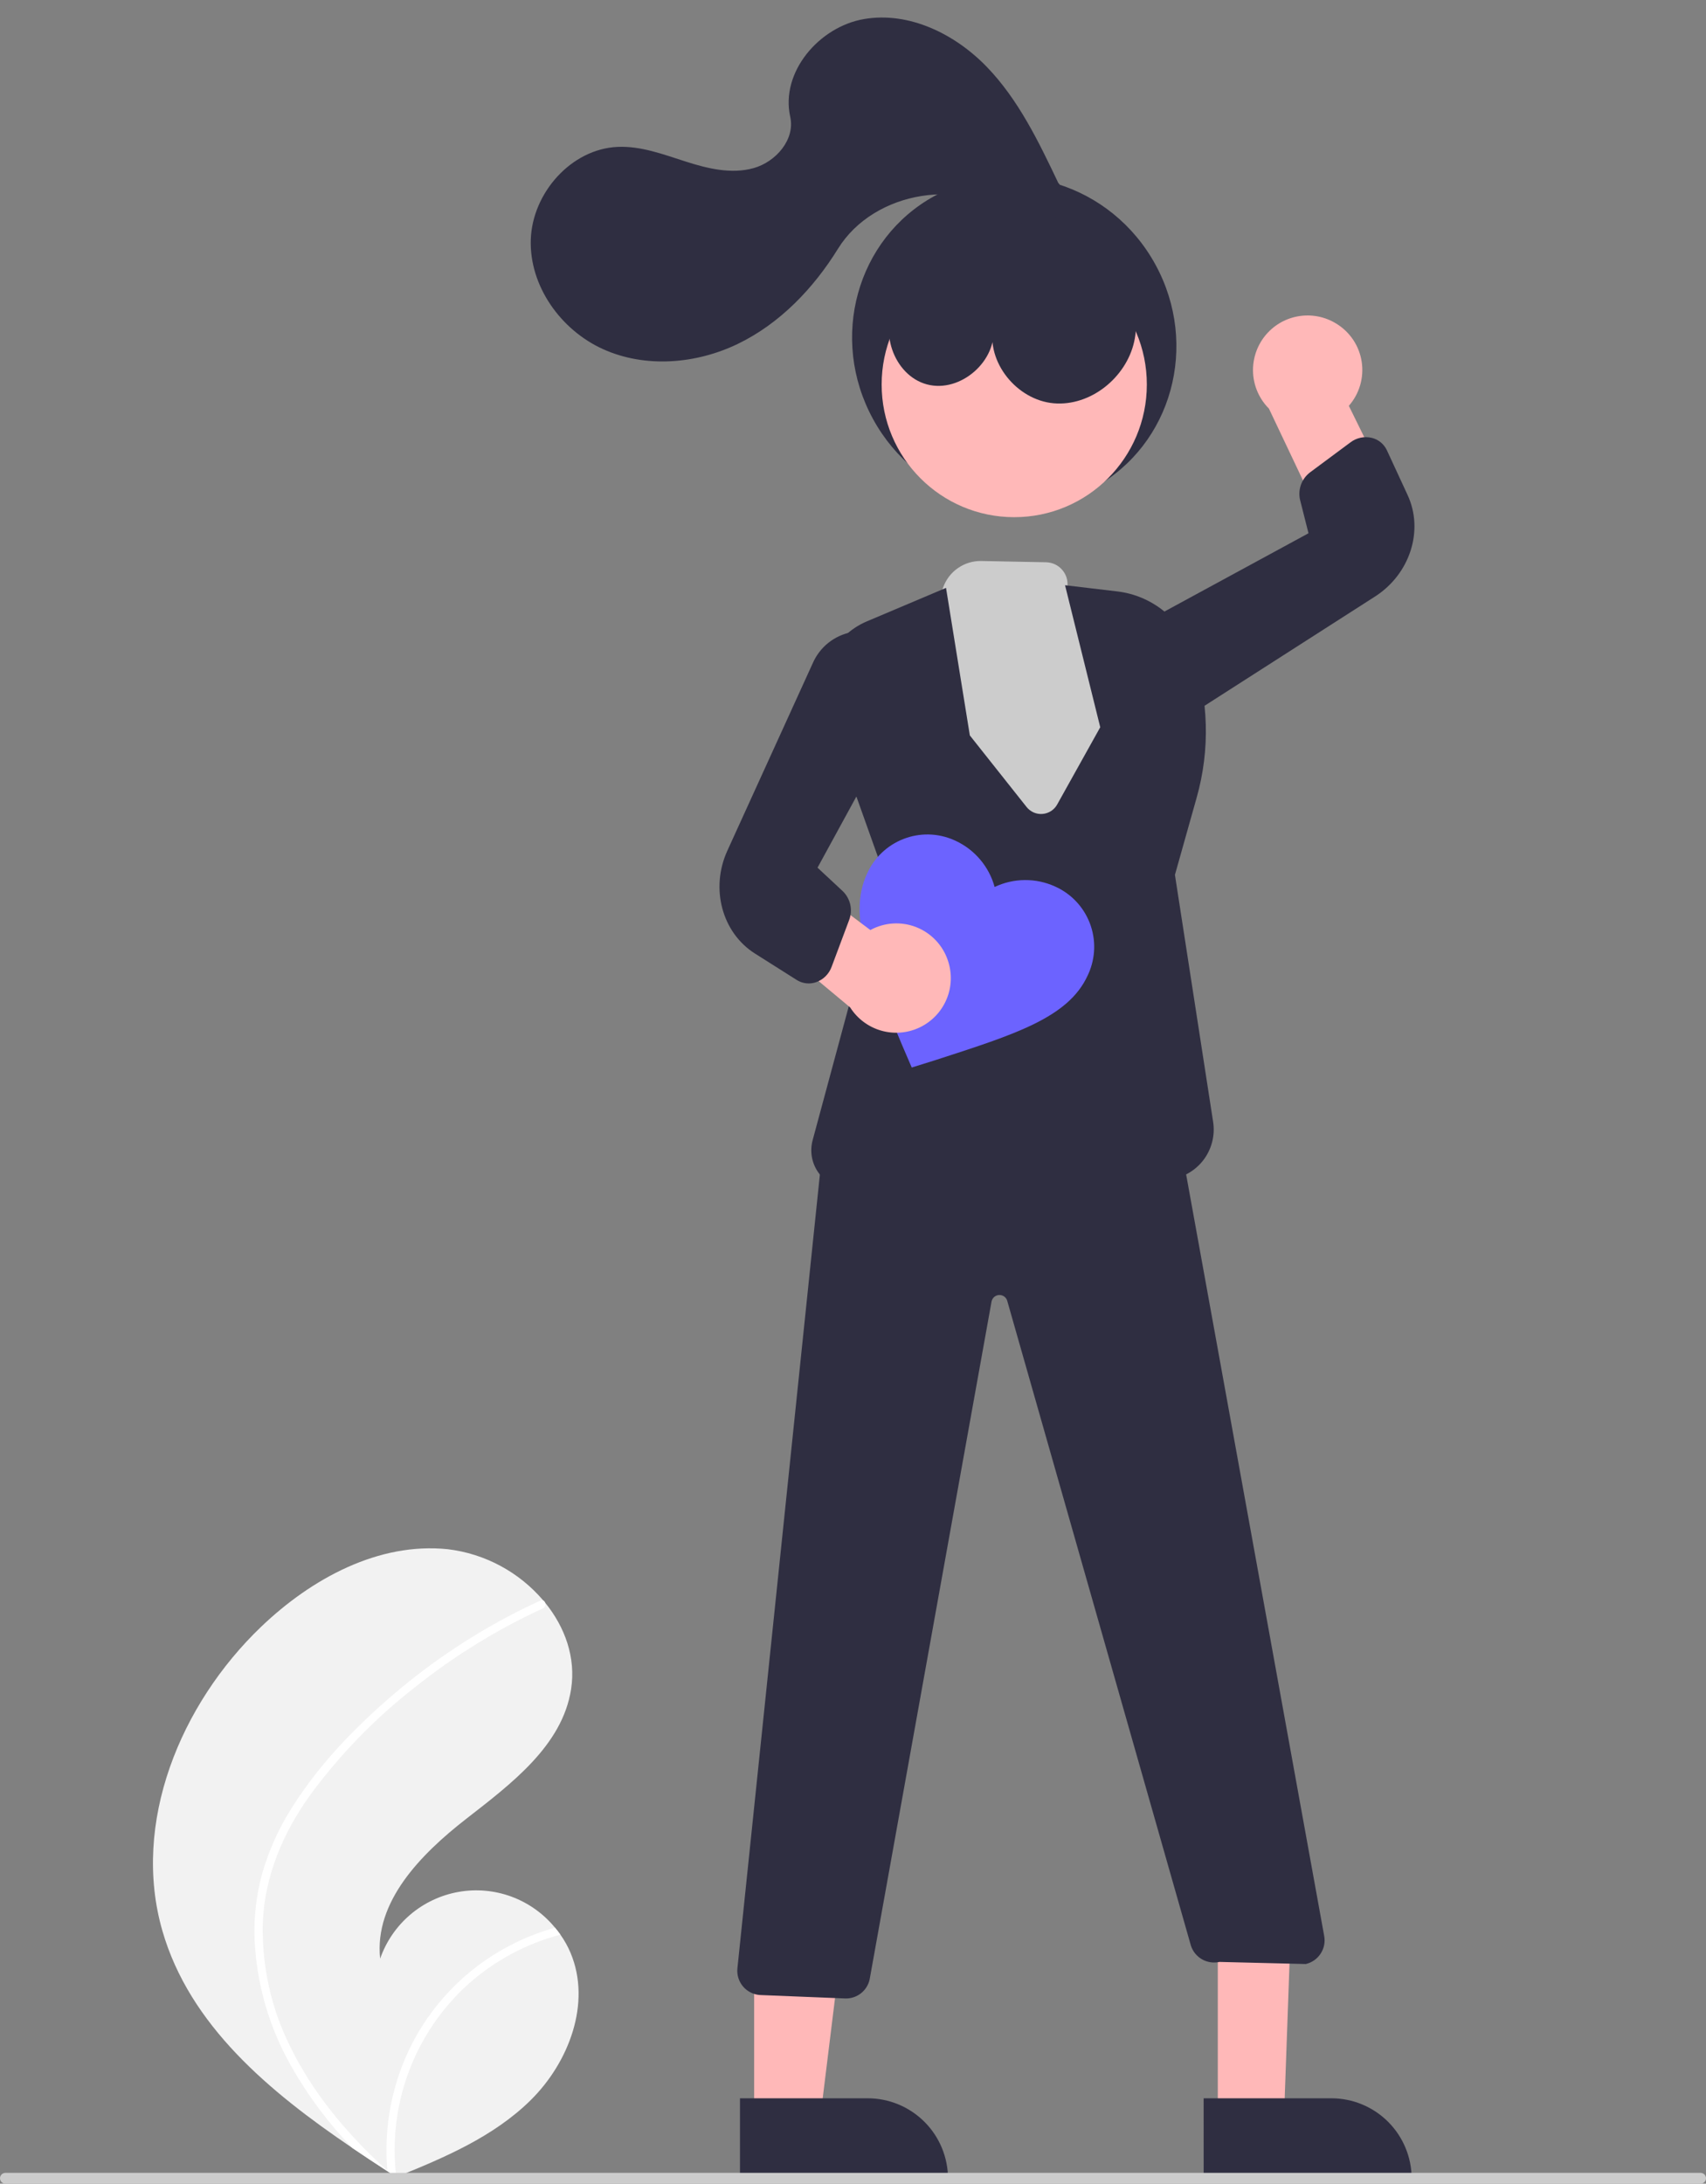 <svg width="68" height="87" viewBox="0 0 68 87" fill="none" xmlns="http://www.w3.org/2000/svg">
<rect x="0" y="0" width="68" height="87" fill="#808080" stroke="none"/>
<path d="M6.472 76.923C7.559 80.694 10.733 83.335 14.044 85.577C14.507 85.89 14.969 86.197 15.432 86.495C15.435 86.497 15.438 86.499 15.441 86.501C15.464 86.515 15.486 86.53 15.507 86.544C15.602 86.606 15.698 86.667 15.793 86.728L15.741 86.751C15.741 86.751 15.689 86.778 15.745 86.756C15.762 86.749 15.779 86.743 15.796 86.736C17.72 85.96 19.677 85.127 21.152 83.673C22.681 82.164 23.575 79.797 22.746 77.814C22.638 77.554 22.5 77.308 22.337 77.078C22.269 76.982 22.197 76.89 22.122 76.8C21.665 76.243 21.068 75.817 20.392 75.566C19.716 75.316 18.986 75.25 18.276 75.376C17.567 75.502 16.903 75.814 16.354 76.281C15.805 76.748 15.39 77.353 15.153 78.033C14.909 75.768 16.777 73.871 18.575 72.471C20.373 71.071 22.416 69.548 22.764 67.295C22.958 66.042 22.522 64.827 21.728 63.852C21.703 63.823 21.679 63.793 21.654 63.764C20.687 62.629 19.328 61.9 17.847 61.722C15.09 61.436 12.412 62.895 10.409 64.812C7.185 67.897 5.236 72.635 6.472 76.923Z" fill="#F2F2F2"/>
<path d="M11.654 71.99C11.125 72.813 10.719 73.709 10.448 74.65C10.219 75.491 10.117 76.361 10.146 77.232C10.22 79.023 10.723 80.771 11.613 82.328C12.283 83.51 13.1 84.601 14.044 85.578C14.506 85.891 14.969 86.197 15.431 86.496C15.435 86.497 15.438 86.5 15.441 86.501C15.463 86.516 15.486 86.53 15.506 86.544C15.602 86.606 15.697 86.667 15.792 86.728C15.792 86.728 15.689 86.779 15.745 86.756C15.761 86.749 15.779 86.743 15.796 86.736C15.623 85.322 15.792 83.888 16.288 82.553C16.784 81.218 17.593 80.022 18.647 79.064C19.703 78.121 20.967 77.44 22.336 77.079C22.269 76.983 22.197 76.891 22.121 76.8C21.593 76.948 21.078 77.143 20.583 77.382C18.816 78.231 17.369 79.626 16.456 81.362C15.636 82.938 15.284 84.714 15.439 86.484C15.36 86.412 15.281 86.339 15.204 86.266C13.743 84.903 12.444 83.339 11.566 81.534C10.803 80.005 10.429 78.312 10.475 76.604C10.546 74.742 11.288 73.017 12.363 71.516C13.54 69.914 14.931 68.481 16.497 67.255C18.074 65.992 19.801 64.926 21.638 64.081C21.679 64.062 21.712 64.028 21.728 63.985C21.745 63.942 21.745 63.895 21.727 63.853C21.715 63.815 21.689 63.783 21.653 63.765C21.635 63.757 21.615 63.753 21.595 63.754C21.575 63.755 21.556 63.76 21.538 63.77C21.312 63.874 21.087 63.98 20.863 64.09C19.002 65.01 17.263 66.157 15.685 67.506C14.161 68.805 12.726 70.29 11.654 71.99Z" fill="white"/>
<path d="M43.603 19.43C46.712 17.731 47.809 13.752 46.055 10.542C44.301 7.333 40.359 6.109 37.25 7.808C34.142 9.507 33.044 13.486 34.799 16.696C36.553 19.905 40.495 21.129 43.603 19.43Z" fill="#2F2E41"/>
<path d="M40.427 20.605C43.346 20.605 45.712 18.238 45.712 15.319C45.712 12.4 43.346 10.034 40.427 10.034C37.508 10.034 35.142 12.4 35.142 15.319C35.142 18.238 37.508 20.605 40.427 20.605Z" fill="#FFB8B8"/>
<path d="M37.593 23.405L36.913 25.328L37.913 31.114L42.033 34.537L45.305 29.478L43.729 24.692L42.548 23.359C42.559 23.239 42.546 23.118 42.509 23.003C42.471 22.889 42.411 22.784 42.331 22.694C42.251 22.604 42.153 22.531 42.044 22.481C41.934 22.431 41.816 22.404 41.695 22.401L39.115 22.351C38.783 22.344 38.457 22.443 38.184 22.632C37.91 22.821 37.704 23.092 37.593 23.405Z" fill="#CCCCCC"/>
<path d="M48.541 84.352L51.18 84.352L51.544 74.176L48.541 74.176L48.541 84.352Z" fill="#FFB8B8"/>
<path d="M56.268 86.801L47.977 86.802L47.976 83.598L53.064 83.598C53.914 83.597 54.729 83.935 55.33 84.536C55.93 85.136 56.268 85.951 56.268 86.801L56.268 86.801Z" fill="#2F2E41"/>
<path d="M30.06 84.352L32.699 84.352L33.953 74.176L30.06 74.176L30.06 84.352Z" fill="#FFB8B8"/>
<path d="M37.787 86.801L29.495 86.802L29.495 83.598L34.583 83.598C35.432 83.597 36.247 83.935 36.848 84.536C37.449 85.136 37.786 85.951 37.787 86.801L37.787 86.801Z" fill="#2F2E41"/>
<path d="M53.258 12.89C53.528 13.053 53.76 13.275 53.936 13.537C54.112 13.8 54.228 14.099 54.276 14.411C54.324 14.724 54.303 15.043 54.215 15.347C54.126 15.651 53.972 15.931 53.764 16.169L55.946 20.606L53.572 22.59L50.579 16.28C50.203 15.903 49.978 15.401 49.947 14.87C49.917 14.338 50.082 13.813 50.412 13.395C50.742 12.977 51.214 12.695 51.739 12.602C52.263 12.509 52.804 12.611 53.258 12.89H53.258Z" fill="#FFB8B8"/>
<path d="M37.528 47.637C36.242 47.62 34.958 47.526 33.683 47.353C33.465 47.326 33.255 47.252 33.068 47.137C32.881 47.021 32.721 46.867 32.598 46.684C32.476 46.502 32.394 46.295 32.358 46.078C32.323 45.861 32.334 45.639 32.391 45.427L35.247 34.853L32.947 28.4C32.699 27.703 32.727 26.938 33.025 26.261C33.322 25.584 33.867 25.046 34.548 24.758L37.708 23.422L38.657 29.3L40.919 32.152C40.994 32.247 41.092 32.321 41.202 32.37C41.313 32.418 41.434 32.438 41.555 32.428C41.675 32.418 41.791 32.379 41.893 32.314C41.995 32.248 42.079 32.159 42.138 32.053L43.855 28.974L42.452 23.316L44.544 23.564C45.22 23.646 45.858 23.916 46.388 24.344C46.917 24.771 47.316 25.339 47.538 25.982C48.181 27.851 48.237 29.873 47.699 31.775L46.832 34.855L48.354 44.694C48.396 44.962 48.383 45.236 48.315 45.498C48.248 45.761 48.128 46.008 47.963 46.223C47.797 46.438 47.59 46.617 47.353 46.75C47.117 46.882 46.855 46.965 46.586 46.994C45.613 47.106 44.633 47.147 43.655 47.117C42.767 47.079 42.143 46.538 41.851 45.551C41.835 45.493 41.801 45.442 41.754 45.406C41.706 45.369 41.648 45.349 41.588 45.349C41.528 45.349 41.47 45.368 41.422 45.404C41.374 45.44 41.339 45.49 41.322 45.548C41.242 45.835 41.153 46.154 41.056 46.505C40.821 47.359 39.348 47.637 37.528 47.637Z" fill="#2F2E41"/>
<path d="M46.707 28.55C46.444 28.55 46.185 28.499 45.942 28.399C45.658 28.281 45.407 28.095 45.211 27.857C45.015 27.619 44.88 27.337 44.819 27.035C44.727 26.556 44.791 26.06 45.002 25.62C45.214 25.181 45.56 24.821 45.992 24.593L52.156 21.246L51.819 19.913C51.772 19.709 51.787 19.495 51.86 19.299C51.934 19.102 52.064 18.932 52.233 18.808L53.823 17.628C53.944 17.535 54.084 17.47 54.233 17.439C54.381 17.407 54.535 17.41 54.684 17.446C54.814 17.479 54.935 17.54 55.039 17.626C55.142 17.712 55.225 17.82 55.282 17.942L56.107 19.725C56.761 21.135 56.202 22.872 54.808 23.766L47.894 28.195C47.54 28.424 47.128 28.547 46.707 28.55Z" fill="#2F2E41"/>
<path d="M33.719 79.621C33.698 79.621 33.676 79.621 33.655 79.619L30.296 79.484C30.166 79.476 30.038 79.442 29.922 79.383C29.805 79.325 29.701 79.243 29.617 79.144C29.533 79.044 29.469 78.928 29.431 78.804C29.392 78.679 29.379 78.548 29.393 78.418L32.802 45.621L41.749 42.367L47.017 45.349L52.781 77.128C52.827 77.371 52.777 77.622 52.643 77.83C52.509 78.038 52.3 78.187 52.06 78.246L52.046 78.249L48.608 78.165C48.371 78.218 48.122 78.181 47.911 78.061C47.7 77.94 47.542 77.745 47.468 77.513L40.145 51.817C40.123 51.749 40.08 51.691 40.022 51.651C39.964 51.611 39.894 51.591 39.824 51.595C39.753 51.598 39.686 51.624 39.632 51.669C39.578 51.715 39.54 51.777 39.524 51.845L34.663 78.863C34.616 79.078 34.496 79.271 34.325 79.409C34.153 79.546 33.94 79.622 33.719 79.621Z" fill="#2F2E41"/>
<path d="M35.81 11.984C34.97 13.085 35.61 14.958 36.948 15.315C38.286 15.671 39.773 14.364 39.592 12.991C39.303 14.432 40.536 15.939 41.999 16.067C43.463 16.195 44.886 15.049 45.207 13.615C45.527 12.181 44.812 10.614 43.596 9.79C42.379 8.966 40.75 8.859 39.373 9.373C37.968 9.898 36.735 10.802 35.81 11.984Z" fill="#2F2E41"/>
<path d="M42.181 7.285C41.399 5.642 40.594 3.968 39.329 2.66C38.063 1.352 36.233 0.451 34.439 0.759C32.646 1.067 31.101 2.878 31.498 4.654C31.7 5.556 30.928 6.45 30.037 6.698C29.147 6.947 28.198 6.715 27.318 6.432C26.437 6.15 25.546 5.812 24.622 5.852C22.77 5.932 21.222 7.685 21.157 9.537C21.092 11.39 22.352 13.153 24.043 13.913C25.733 14.673 27.756 14.503 29.423 13.694C31.091 12.884 32.424 11.489 33.4 9.913C34.84 7.583 38.461 7.009 40.552 8.778C40.776 8.953 41.058 9.038 41.342 9.016C41.626 8.993 41.891 8.864 42.084 8.655C42.453 8.223 42.4 7.495 42.181 7.285Z" fill="#2F2E41"/>
<path d="M36.341 42.531L35.968 41.663C34.657 38.542 33.781 36.504 34.554 34.822C34.834 34.183 35.357 33.681 36.008 33.427C36.658 33.172 37.383 33.187 38.022 33.468C38.046 33.478 38.069 33.488 38.092 33.499C38.469 33.675 38.803 33.93 39.071 34.248C39.339 34.565 39.535 34.937 39.645 35.338C40.021 35.16 40.431 35.066 40.846 35.063C41.262 35.059 41.673 35.146 42.052 35.318C42.368 35.459 42.653 35.66 42.891 35.911C43.129 36.162 43.315 36.457 43.439 36.78C43.563 37.103 43.622 37.447 43.613 37.793C43.603 38.138 43.526 38.479 43.386 38.795C43.375 38.818 43.365 38.841 43.354 38.864C42.581 40.546 40.465 41.209 37.244 42.249L36.341 42.531Z" fill="#6C63FF"/>
<path d="M37.781 38.264C37.681 37.964 37.515 37.69 37.297 37.461C37.079 37.232 36.813 37.053 36.519 36.938C36.224 36.822 35.908 36.773 35.592 36.793C35.277 36.813 34.969 36.902 34.692 37.054L30.824 34.148L29.89 36.806L33.887 40.137C34.173 40.587 34.614 40.916 35.126 41.062C35.638 41.208 36.186 41.161 36.666 40.93C37.146 40.699 37.525 40.3 37.73 39.809C37.936 39.318 37.954 38.768 37.781 38.264H37.781Z" fill="#FFB8B8"/>
<path d="M32.235 39.181C32.065 39.181 31.898 39.132 31.754 39.041L30.093 37.991C28.779 37.161 28.305 35.398 28.992 33.892L32.397 26.42C32.534 26.107 32.744 25.831 33.01 25.617C33.276 25.403 33.59 25.256 33.926 25.19C34.229 25.134 34.541 25.154 34.834 25.248C35.128 25.341 35.394 25.506 35.609 25.726C35.946 26.078 36.161 26.53 36.223 27.014C36.284 27.498 36.188 27.988 35.949 28.413L32.586 34.569L33.593 35.506C33.743 35.653 33.847 35.84 33.892 36.045C33.936 36.25 33.92 36.463 33.844 36.659L33.15 38.513C33.098 38.657 33.016 38.787 32.908 38.894C32.8 39.001 32.669 39.083 32.525 39.133C32.432 39.165 32.334 39.181 32.235 39.181Z" fill="#2F2E41"/>
<path d="M67.785 87H0.215C0.158 87 0.103 86.977 0.063 86.937C0.023 86.896 0 86.842 0 86.784C0 86.728 0.023 86.673 0.063 86.632C0.103 86.592 0.158 86.569 0.215 86.569H67.785C67.842 86.569 67.897 86.592 67.937 86.632C67.977 86.673 68 86.728 68 86.784C68 86.842 67.977 86.896 67.937 86.937C67.897 86.977 67.842 87 67.785 87Z" fill="#CCCCCC"/>
</svg>
